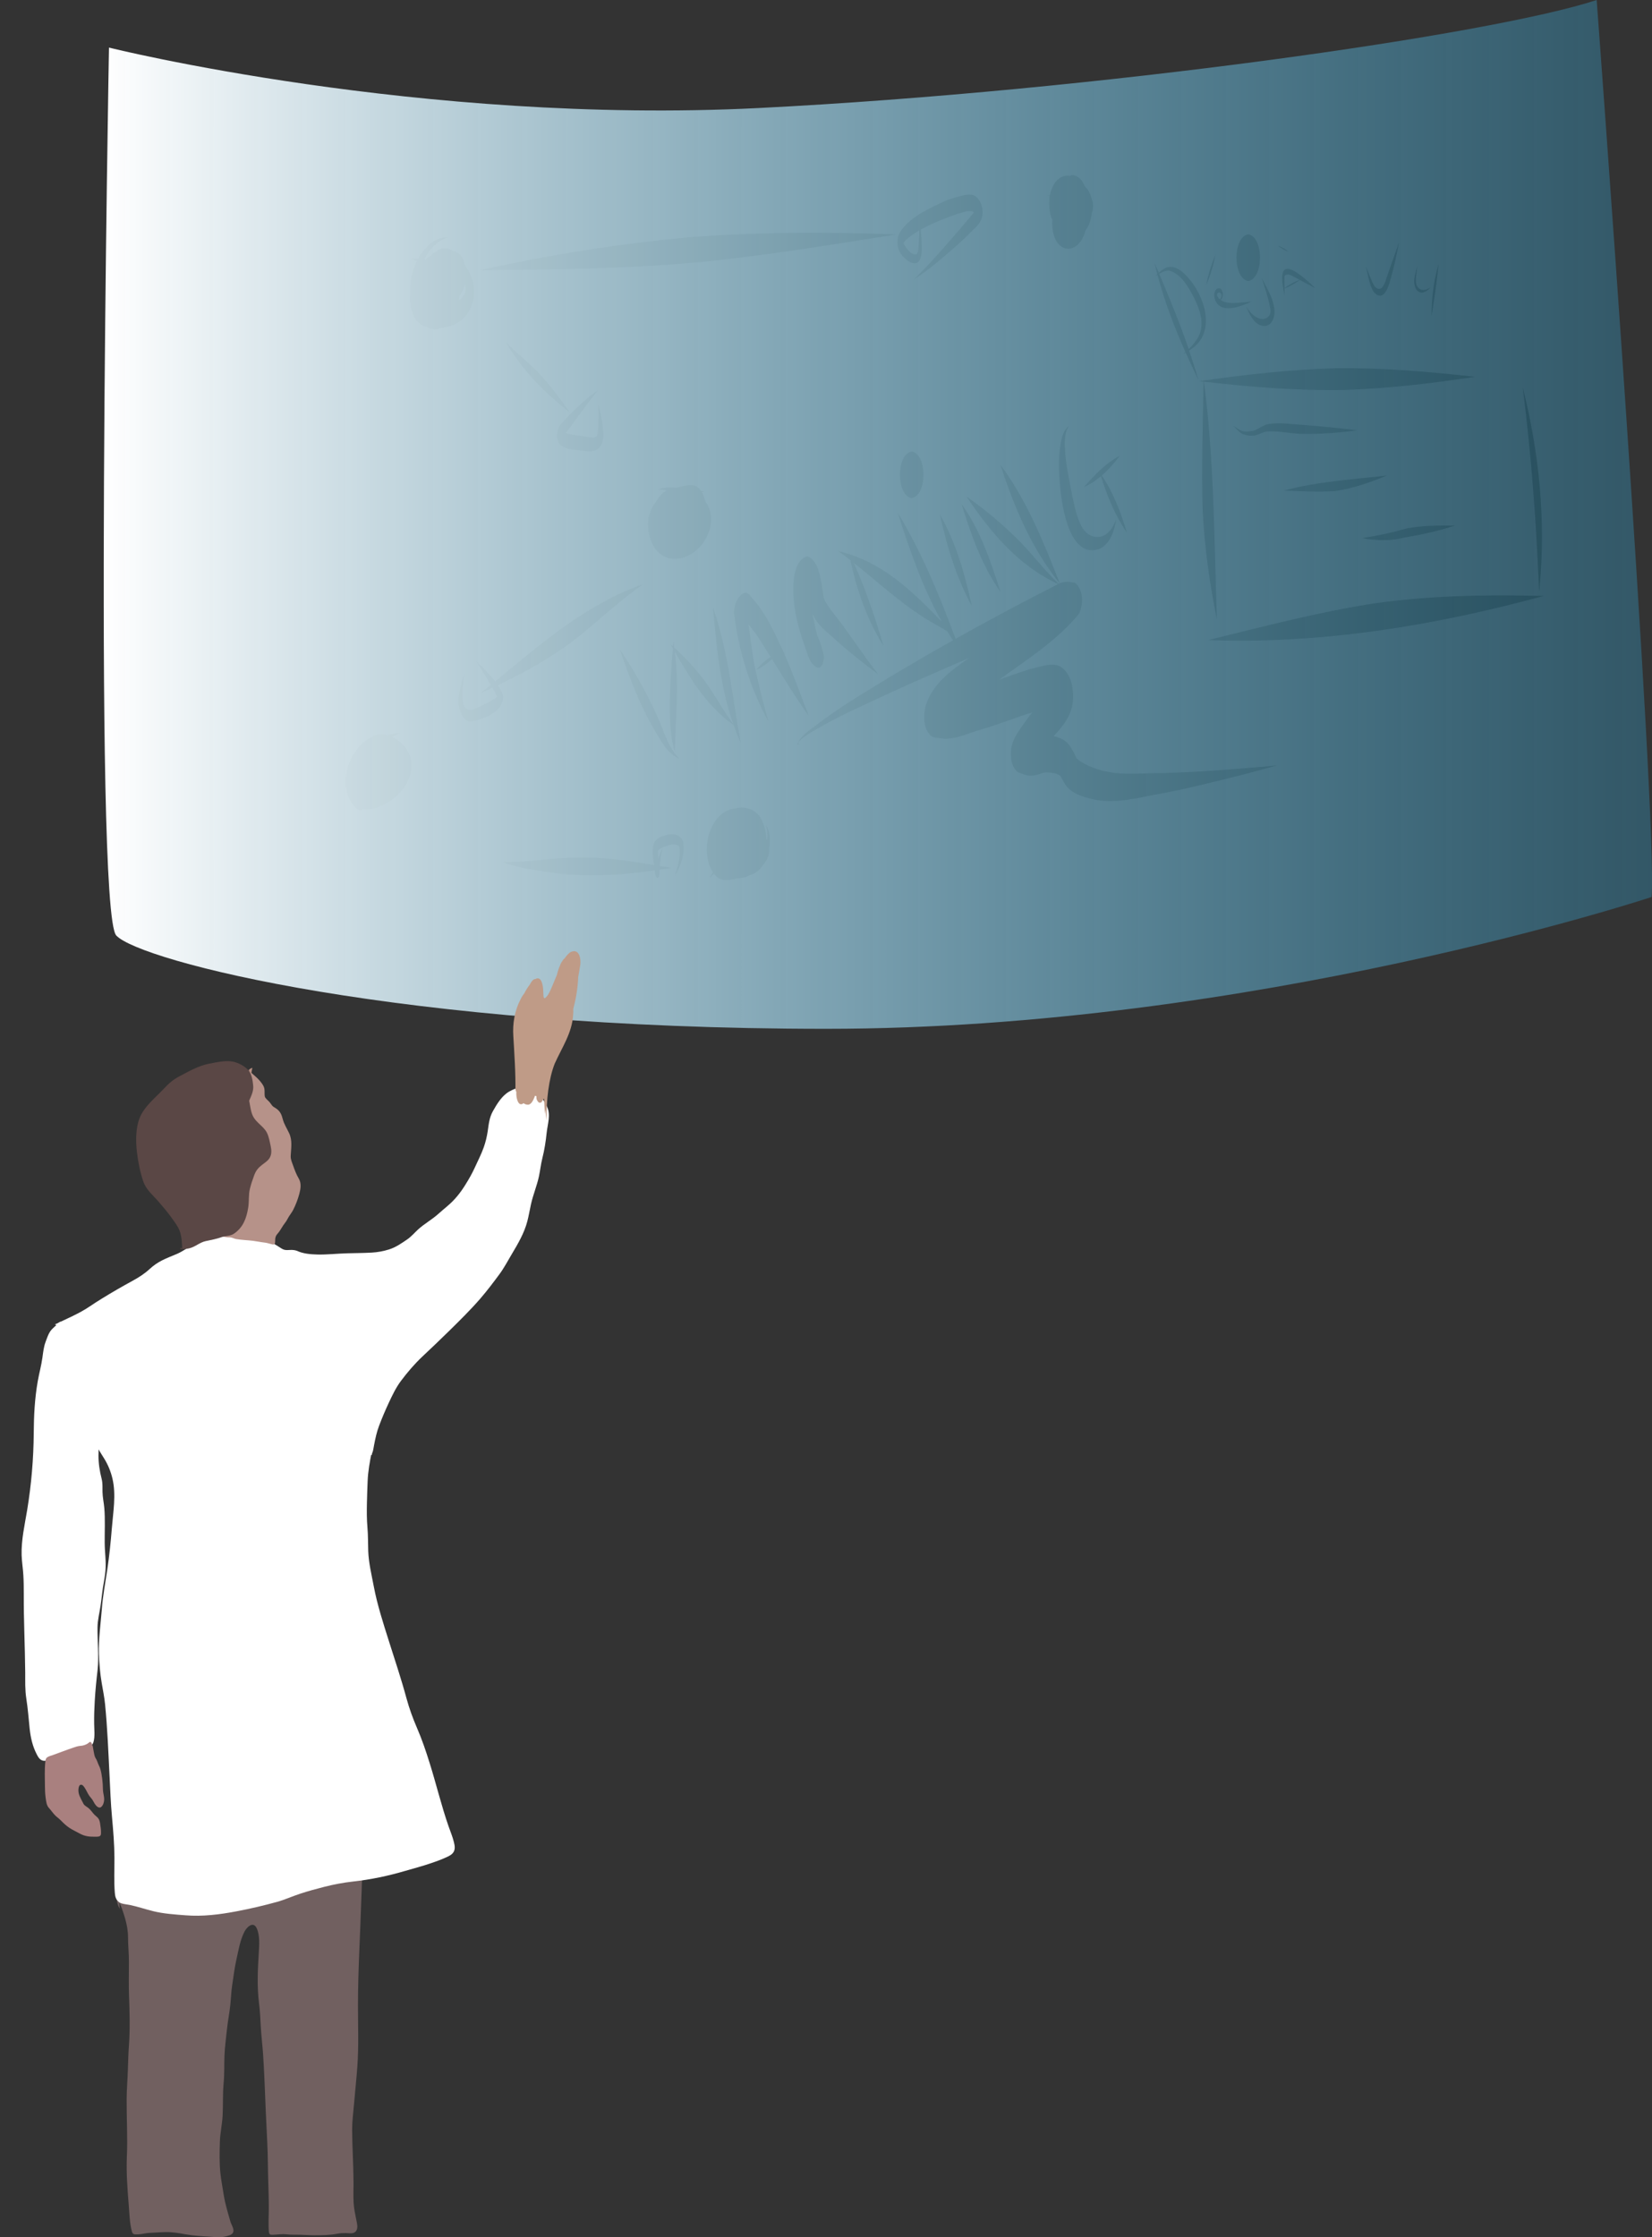 <?xml version="1.0" encoding="UTF-8"?><svg id="Layer_2" xmlns="http://www.w3.org/2000/svg" xmlns:xlink="http://www.w3.org/1999/xlink" viewBox="0 0 354.42 479.78"><rect x="0" y="0" width="354.42" height="479.78" fill="#333333" stroke="none"/><defs><style>.cls-1{stroke:#4b1e18;stroke-miterlimit:10;}.cls-1,.cls-2{fill:none;}.cls-1,.cls-3,.cls-4{opacity:0;}.cls-5{fill:url(#linear-gradient);}.cls-6{fill:#fff;}.cls-7{fill:#b68e82;}.cls-8{fill:#b69289;}.cls-9{fill:#a9807f;}.cls-10{fill:#bf9b87;}.cls-11,.cls-3{fill:#1d1d1b;}.cls-12{fill:#5a4745;}.cls-13{fill:#716060;}.cls-2{stroke:#000;stroke-linecap:round;stroke-linejoin:round;stroke-width:0px;}</style><linearGradient id="linear-gradient" x1="22.26" y1="110.32" x2="354.42" y2="110.32" gradientTransform="matrix(1, 0, 0, 1, 0, 0)" gradientUnits="userSpaceOnUse"><stop offset="0" stop-color="#fff"/><stop offset="1" stop-color="#32a8d9" stop-opacity=".31"/></linearGradient></defs><g id="Layer_1-2"><g><path class="cls-11" d="M286.46,78.98c-9.44,.26-18.85,1.31-28.2,2.63-.01-.11-.02-.23-.04-.34,0,.12,0,.23,0,.35-.32,.04-.63,.09-.95,.13,.32,.04,.63,.07,.95,.11-.15,9.15-.49,18.3-.21,27.44,.4,7.93,1.47,15.81,3.07,23.58-.59-17.02-.58-34.1-2.78-51.02,10.03,1.15,20.14,1.96,30.24,1.77,9.35-.32,18.66-1.41,27.91-2.82-9.95-1.11-19.96-1.97-29.98-1.84Z"/><path class="cls-11" d="M326.68,83.02c1.93,15.54,2.74,27.17,3.45,41.88,.03,.67,.06,1.38,.09,2.03,.03-.36,.06-.72,.09-1.08,1.35-14.39-.11-28.84-3.63-42.83Z"/><path class="cls-11" d="M295.15,129.35c-12.15,1.86-24.05,5-35.97,7.93,24.35,.89,48.55-3.1,72-9.47-12.02-.33-24.1-.1-36.02,1.54Z"/><path class="cls-11" d="M279.7,91.14c-2.46-.14-4.97-.6-7.42-.22-1.23,.17-2.16,1.02-3.29,1.44-.84,.16-1.77,.31-2.61,.05-.65-.26-1.18-.75-1.78-1.09,.58,.53,1.06,1.17,1.71,1.61,.95,.5,2.16,.64,3.2,.39,.86-.25,1.63-.77,2.56-.8,2.62-.14,5.21,.59,7.84,.54,3.77,.03,7.53-.27,11.27-.77-3.82-.48-7.65-.86-11.48-1.15Z"/><path class="cls-11" d="M275.46,105.2c3.63,.17,7.3,.31,10.94,.12,3.86-.55,7.57-1.87,11.16-3.35-7.4,.86-14.89,1.29-22.1,3.23Z"/><path class="cls-11" d="M301.76,113.34c-3.2,.92-6.08,1.52-9.55,2.07,2.95,.53,5.94,.66,8.87-.08,3.72-.65,7.44-1.42,11.03-2.6-3.45-.07-6.95-.04-10.35,.6Z"/><path class="cls-11" d="M257.68,72.74c2.68-4.55-.32-11.17-3.95-14.37-2.16-1.7-3.51-1.38-5.13,.13-.3-.71-.6-1.42-.91-2.12,.18,.81,.4,1.61,.6,2.41-.15,.15-.29,.3-.45,.46,.16-.09,.32-.19,.49-.3,1.5,5.67,3.6,11.18,5.99,16.54-.16,.14-.31,.28-.48,.41,.18-.09,.35-.19,.53-.29,.88,1.96,1.79,3.91,2.73,5.84-.61-2.1-1.28-4.19-1.99-6.26,1.01-.64,1.92-1.43,2.55-2.45Zm-2.66,2.12c-1.89-5.48-4.08-10.86-6.32-16.13,.69-.42,1.42-.78,2.24-.68,2.22,.7,3.62,2.84,4.68,4.79,1.72,3.08,3.35,7.11,.93,10.26-.45,.63-.97,1.22-1.52,1.76Z"/><path class="cls-11" d="M267.12,64.83c-1.6,.06-3.86,.5-5.23-.49,.58-.54,.62-1.57,.14-2.24-.19-.31-.6-.33-.91-.2-.84,.59-.7,1.93-.29,2.75,1.14,2.18,4.01,1.46,5.87,.77,.61-.22,1.21-.47,1.8-.74-.46,.05-.92,.11-1.38,.14Zm-5.45-2.09c.61,.32,.44,1,.08,1.48-.24-.21-.46-.46-.62-.78-.17-.37,.16-.74,.55-.71Z"/><path class="cls-11" d="M270.67,59.57c.66,2.09,1.4,4.17,1.81,6.33,.12,.74,.23,1.54-.44,2.06-1.19,1.04-2.85,.06-3.72-.94-.34-.35-.63-.74-.92-1.13,.7,1.49,1.48,3.37,3.17,3.92,.87,.31,1.79-.05,2.29-.81,1.74-2.78-.9-6.87-2.2-9.43Z"/><path class="cls-11" d="M275.58,61.85c1.18-.45,2.28-1.07,3.3-1.8,1.09,.58,2.17,1.15,3.25,1.73-.72-.76-1.5-1.46-2.32-2.12-4.62-3.85-5.19-1.65-4.49,2.29l-.03,.02h.03c.08,.45,.18,.93,.29,1.44-.01-.52-.03-1.03-.04-1.55Zm0-2.62c.47-.69,1.33-.25,1.9,.07,.45,.24,.9,.48,1.35,.72-1.16,.44-2.25,1.03-3.26,1.75-.02-.85-.03-1.69,0-2.54Z"/><path class="cls-11" d="M267.8,50.26c-3.37,.54-3.35,9.48,0,10,3.37-.54,3.35-9.48,0-10Z"/><path class="cls-11" d="M297.44,59.69c-.36,1.22-1.13,3.28-2.54,1.69-.81-1.29-1.19-2.84-1.89-4.2,.59,1.81,.67,3.9,1.75,5.5,2.73,2.83,3.58-3.26,4.16-4.97,.48-1.92,.88-3.86,1.25-5.8-.93,2.59-1.84,5.19-2.74,7.79Z"/><path class="cls-11" d="M306.21,62c-1.06,.55-2.23-.09-2.39-1.26-.18-1.18,.17-2.38,.2-3.57-.33,1.54-1.04,3.24-.26,4.75,.3,.57,.99,.99,1.63,.77,.64-.17,1.14-.63,1.59-1.08-.25,.15-.5,.29-.78,.4Z"/><path class="cls-11" d="M307.14,67.8c.58-3.75,1.16-7.49,1.51-11.27-1.05,3.65-1.58,7.51-1.51,11.27Z"/><path class="cls-11" d="M258.75,61.21c.93-2.11,1.58-4.33,2.03-6.59-.93,2.11-1.57,4.33-2.03,6.59Z"/><path class="cls-11" d="M274.18,52.7c.68,.55,1.44,1,2.26,1.28-.68-.54-1.43-1-2.26-1.28Z"/><path class="cls-11" d="M99.81,57.07c-.43-2.17-1.52-3.15-2.74-3.27-1.09-.84-2.45-.75-3.48,.14-.19,.08-.37,.19-.55,.31-.14,0-.28,0-.41,0,.1,.02,.19,.06,.29,.09-.15,.12-.29,.26-.43,.41-.45,.23-.84,.54-1.18,.93-.09-.02-.18-.04-.27-.06,1.15-2.27,2.92-4.2,5.16-4.7-2.87-.09-5.08,1.95-6.48,4.54-.99-.05-2.14-.02-1.07,.21,.27,.09,.54,.19,.81,.3-.94,1.92-1.46,4.07-1.47,5.87-.03,.43-.02,.85,.01,1.27-.15,1.39,.04,2.82,.55,4.11,.44,1.48,1.66,2.63,3.08,2.93,.03,.02,.05,.05,.09,.07,1.03,.54,2.08,.47,3.02,.06,.97-.04,1.99-.31,3.06-.87,4.55-2.34,4.98-8.66,2.02-12.32Zm.03,5.44c-.06,.6-.64,1.32-1.41,1.93,.06-.32,.11-.65,.14-.99,.59-.73,.96-1.58,1.17-2.5,.12,.54,.16,1.06,.09,1.55Z"/><path class="cls-11" d="M115.41,79.83c-2.2-2.26-4.69-4.23-6.9-6.48,3.44,5.99,8.46,11,13.73,15.1-2.11-3-4.29-5.97-6.83-8.62Z"/><path class="cls-11" d="M129.03,89.53c-.19-.98-.41-1.95-.71-2.9,.15,1.84,.08,3.69,0,5.54-.1,.45-.01,1.08-.37,1.41-.32,.23-.7,.34-1.09,.25-1.2-.15-2.39-.37-3.59-.54-.64-.09-1.29-.2-1.9-.39,.02-.02,.03-.04,.04-.05,2.28-3.08,4.49-6.21,6.9-9.19-2.63,1.88-5.01,4.08-7.2,6.46-.5,.53-1.09,1.03-1.31,1.75-.37,1.13-.43,2.61,.39,3.56,.95,.8,2.3,.93,3.49,1.1,1.27,.09,2.58,.39,3.85,.16,2.79-1.07,1.79-4.85,1.52-7.15Z"/><path class="cls-11" d="M151.29,107.51c-.15-.72-.39-1.4-.75-1.99,.2-.02,.4-.03,.6-.06-.26-.06-.51-.12-.77-.19-.29-.4-.63-.76-1.05-1.04-1.09-.32-2.34-.19-3.55,.25-.19,.02-.37,.04-.56,.08-.05,.01-.1,.04-.16,.05-1.22-.17-2.46-.12-3.64,.29-.61,.2,.05,.05,.31,.09,.44,.01,.88,.1,1.31,.21-.93,.46-1.69,1.34-2.21,2.3-.92,1.15-1.56,2.53-1.75,3.99-.33,3.26,1.06,7.49,4.61,8.27,6.12,1.05,11.35-7.23,7.61-12.26Z"/><path class="cls-11" d="M138.01,125.27c-12.17,4.21-22.15,12.94-31.78,20.86-1.25-1.63-2.85-3.08-4.18-4.5,1.12,1.73,2.24,3.44,3.26,5.25-.49,.4-.98,.8-1.46,1.19-.66,.51-1.03,.69,.07,.22,.58-.26,1.16-.54,1.74-.8,.33,.61,.66,1.22,.96,1.85l.03,.05c-.05,.08-.12,.17-.22,.22-1.42,1-3.03,1.71-4.61,2.43-1.24,.61-2.17,.02-2.48-1.27-.32-2.31,0-4.19,.35-6.44-.21,.55-.4,1.1-.56,1.66-.62,2.44-1.34,5.31,.11,7.6,.41,.68,1.11,1.26,1.95,1.12,2.77-.55,7.21-2.21,6.68-5.71-.25-.72-.61-1.4-1.04-2.05,4.77-2.25,9.38-4.82,13.75-7.78,6.54-4.59,11.15-9.57,17.44-13.9Z"/><path class="cls-11" d="M84.61,158.32c-.15-.1-.31-.19-.47-.29,.58-.32,1.16-.6,1.74-.85-.82,.05-1.64,.2-2.45,.43-.11-.06-.22-.12-.33-.19,.07,.07,.14,.15,.22,.22-.08,.02-.15,.05-.23,.08-.52-.24-1.12-.35-1.82-.25-5.37,1.33-8.65,8.76-6.38,13.74,.17,.38,.76,1.22,1,1.53,.21,.34,.47,.63,.82,.84,.44,.27,.87,.13,1.29-.04,1.15,.23,2.55-.14,4.22-.92,5.85-2.78,8.93-10.4,2.38-14.33Z"/><path class="cls-11" d="M146.64,181.05c-.13-1.88-2.07-2.52-3.66-1.96-1.15,.24-2.46,.79-2.77,2.05-.4,1.44-.1,2.92,.12,4.38-.92-.15-1.84-.31-2.76-.45-5.06-.81-10.19-1.41-15.32-1.11-4.79,.1-9.58,1.05-14.35,.92,3.27,1.36,6.91,1.68,10.39,2.24,7.38,1.12,14.84,.58,22.19-.46,.1,.54,.04,1.19,.44,1.58,.09,.06,.21,.03,.27-.04,.37-.45,.28-1.09,.27-1.68,.28-.04,.57-.08,.85-.12,.59-.08,1.18-.17,1.78-.26-.86-.13-1.71-.28-2.57-.42,.16-1.3,.22-2.66,.72-3.88-.45,.72-.75,1.53-.99,2.37-.03-.43-.05-.8-.07-1.04-.02-.35-.05-.58,.04-.83,.62-.61,1.94-1,2.92-1.23,.54-.08,1.42,.02,1.62,.6,.27,1.77-.21,3.6-.7,5.3-.14,.46-.52,1.24,.01,.31,1.05-1.89,1.82-4.09,1.54-6.27Z"/><path class="cls-11" d="M165.03,181.85c.23-1.44,.17-2.87-.23-3.93-.13-.34-.3-.67-.52-.96,.13,.32,.23,.64,.29,.97,.12,.74,.09,1.5-.06,2.25-.02-.03-.05-.05-.07-.07-.06-1.37-.36-2.73-.89-3.95-.99-2.5-3.52-3.41-5.92-2.77-1.94,.18-3.69,1.66-4.63,3.4-1.61,2.96-1.91,6.81-.3,9.84,.08,.15,.17,.29,.26,.43-.13,.23-.26,.46-.39,.69-.53,.86,.14,.06,.58-.4,.73,.99,1.77,1.6,2.99,1.33,.61,.05,1.25-.07,1.87-.33,.96,.06,1.98-.19,2.92-.71,1.15-.26,2.09-1.09,2.79-2.2,.92-.99,1.42-2.25,1.3-3.57Z"/><path class="cls-11" d="M140.73,153.04c-2.13-4.85-4.85-9.42-7.77-13.83,2.02,5.92,4.2,11.84,7.38,17.24,1.45,2.33,2.76,5.18,5.44,6.29-2.65-2.61-3.44-6.46-5.05-9.7Z"/><path class="cls-11" d="M158.92,159.3c-1.81-9.7-2.64-19.62-5.96-28.99,.77,8.38,1.54,16.96,4.34,24.93-.05-.07-.12-.16-.22-.28-1.67-2.33-2.72-4.17-4.19-6.42-2.26-3.58-5.07-6.79-8.21-9.63-.06-.44-.12-.88-.2-1.33-.03,.34-.06,.7-.09,1.07-.17-.15-.34-.31-.51-.46,.16,.28,.32,.56,.48,.84-.59,6.91-1.31,17.24,.43,22.17,.1-6.98,.96-13.65,0-21.41,3.05,5.32,5.96,10.17,10.87,14.4,.38,.29,1.53,1.23,1.69,1.22,.47,1.31,.98,2.61,1.57,3.89Z"/><path class="cls-11" d="M162.25,143.65c1.27-.55,2.37-1.37,3.37-2.3,.78,1.24,1.59,2.54,2.41,3.88,1.76,2.82,3.57,5.6,5.48,8.32-1.75-4.65-3.48-9.31-5.46-13.86-1.79-3.77-3.48-7.68-6.21-10.88-.62-.56-1.01-1.58-1.88-1.74-1.63,.44-2.53,2.58-2.45,4.42,.77,7.47,3.36,16.04,7.36,23.26-1.26-4.24-2.74-10.59-3.18-12.98-.4-2.61-.77-5.23-1.11-7.85,.84,1,1.64,2.04,2.34,3.15,.74,1.15,1.55,2.44,2.41,3.81-1.16,.76-2.19,1.71-3.09,2.76Z"/><path class="cls-11" d="M179.42,137.35c2.85,2.55,5.85,4.92,8.92,7.2-2.52-3.28-4.82-6.72-7.27-10.04-1.39-2.06-3.25-3.93-4.24-5.99-.06-.17-.08-.21-.14-.44,0-.02,0-.08-.02-.22-.29-2.15-.6-4.35-1.37-6.38-.43-.86-1.2-1.99-2.18-2.18-2.01,.66-2.66,3.23-2.83,5.13-.41,4.63,.66,9.27,2.17,13.63,.71,1.68,.95,3.85,2.53,4.96,1.42,.85,1.87-1.44,1.75-2.46-.3-1.52-.82-2.96-1.44-4.38-.34-1.41-.7-3.02-.99-4.59,.06,.15,.12,.31,.2,.46,1.05,2.23,3.14,3.67,4.92,5.3Z"/><path class="cls-11" d="M201.65,110.32c1.46,6.78,3.49,13.48,6.82,19.59-1.46-6.79-3.37-13.52-6.82-19.59Z"/><path class="cls-11" d="M195.59,96.83c-3.37,.54-3.35,9.48,0,10,3.37-.54,3.35-9.48,0-10Z"/><path class="cls-11" d="M206.29,108.1c2.05,6.59,4.36,13.21,8.38,18.89-2.13-6.57-4.29-13.23-8.38-18.89Z"/><path class="cls-11" d="M271.94,164.34c-7.49,.66-15,1.26-22.53,1.44-4.19-.02-8.47,.56-12.59-.44-.92-.19-3.42-.94-5.23-2.2-.24-.18-.38-.28-.47-.35-.06-.07-.12-.14-.17-.2-.75-1.49-1.39-3.17-2.94-4-.65-.36-1.31-.58-1.96-.71,1.89-2.01,3.6-4.14,4.06-6.9,.36-2.83-.11-6.67-2.85-8.17-2.04-.71-4.17,.25-6.18,.65-2.28,.72-4.53,1.52-6.78,2.32,6.1-4.35,12.51-8.43,17.25-14.23,.82-1.93,.91-4.72-.62-6.3-.28-.36-.76-.32-1.18-.39-.78-.19-1.55-.08-2.3,.18l-.1,.05c-3.45-8.88-7.06-17.76-12.75-25.48,2.96,9.06,6.69,18.03,12.74,25.49-.07,.04-.15,.08-.22,.11-3.14-3.03-5.76-6.55-8.86-9.62-3.67-3.57-6.78-6.2-10.92-9.12,5.07,7.58,11.22,14.95,19.7,18.78-7.4,3.76-14.75,7.67-22.02,11.74-.1-.25-.19-.51-.28-.76l.11,.07c-.05-.05-.1-.1-.15-.15-3.32-8.81-7-17.78-12.11-26.23,2.56,8.04,5.34,16.09,9.48,23.45-5.69-5.98-11.84-11.92-19.76-14.48-.08-.16-.15-.32-.23-.48,.03,.15,.06,.29,.09,.43-.76-.24-1.52-.46-2.32-.64,.88,.62,1.74,1.27,2.59,1.93,1.41,6.43,3.53,12.75,7.08,18.34-1.78-6.04-3.76-12.04-6.37-17.77,5.73,4.51,11.01,9.6,17.44,13.14,.87,.52,1.75,1.03,2.63,1.54,.4,.65,.81,1.3,1.23,1.94-5.6,3.15-11.16,6.38-16.62,9.74-4.14,2.52-8.26,5.06-12.12,8-1.67,1.36-3.76,2.46-4.64,4.52,0,.02-.01,.06,.01,.07,.18,.01,.36,.02,.54,.03-1.57-.2,2.34-2.66,2.83-2.87,3.84-2.27,7.84-4.26,11.91-6.08,6.57-3.12,14.17-6.44,21.54-9.62-3.89,2.7-7.82,5.51-9.31,10.26-.49,2.08-.55,4.79,1.08,6.38,.64,.62,2.1,.48,2.98,.68,2.62,.03,5.07-1.17,7.55-1.89,4.35-1.25,7.82-2.75,11.29-3.75-.22,.26-.44,.52-.66,.77-1.46,2.15-3.41,4.28-3.88,6.9-.18,1.76-.08,4.03,1.47,5.17,.71,.24,1.4,.53,2.13,.69,1.89,.19,3.09-.68,3.68-.63,.36-.11,1.58,.07,2.02,.13,.41,.12,.81,.29,1.17,.53,.04,.05,.07,.08,.13,.15h0c.49,.88,.93,1.81,1.63,2.54,1.13,1.07,2.62,1.66,4.11,2.06,4.69,1.46,9.58,.32,14.25-.63,6.39-1.11,12.67-2.73,18.95-4.3,2.51-.66,5.02-1.32,7.51-2.02-.68,.07-1.36,.14-2.04,.2Z"/><path class="cls-11" d="M237.87,114.07c-1.68,1.82-4.3,1.26-5.56-.73-1.31-2.05-1.76-4.79-2.27-6.98-.53-2.8-1.25-6.14-1.51-9.17-.15-1.97-.29-4.12,.8-5.86-1.1,.87-1.49,2.27-1.74,3.59-.6,3.22-.43,6.51-.12,9.75,.4,4.35,2.16,15.47,8.58,12.97,2.25-1.21,3.03-3.92,3.43-6.27-.37,.99-.86,1.95-1.6,2.71Z"/><path class="cls-11" d="M241.78,114.29c-1.28-4.31-2.87-8.57-5.41-12.3,1.28-1.11,2.43-2.39,3.48-3.73,.15-.18,.29-.35,.43-.53-3.06,1.6-5.48,4.15-7.72,6.73,1.35-.6,2.55-1.41,3.65-2.34,1.36,4.36,2.89,8.18,5.57,12.17Z"/><path class="cls-11" d="M191.18,50.24c-14.36-.53-28.77-.47-43.11,.62-15.18,1.38-30.27,3.8-45.16,7.08,16.17-.14,32.37-.28,48.48-1.85,9.95-1.05,19.85-2.48,29.73-4.04,3.7-.58,7.4-1.19,11.11-1.76-.35-.01-.7-.03-1.05-.04Z"/><path class="cls-11" d="M209.25,42.06c-.69-.42-1.55-.37-2.31-.22-1.49,.36-3,.73-4.4,1.35-3.46,1.71-7.41,3.32-9.53,6.72-.9,1.77-.5,4.21,1.11,5.44,.71,.78,2.21,1.72,3.05,.65,.59-.98,.6-2.18,.56-3.3-.01-1.16-.09-2.31-.2-3.46,2.41-1.37,5.08-2.36,7.65-3.3,1.13-.27,2.33-.92,3.51-.6,.09,.1,.16,.17,.22,.24-2.14,2.69-4.47,5.24-6.71,7.85-1.99,2.24-3.99,4.48-6.19,6.53,1.67-1.06,3.25-2.26,4.79-3.5,2.55-2.15,5.14-4.27,7.46-6.67,.93-.9,2.01-1.77,2.38-3.07,.45-1.63-.03-3.6-1.38-4.67Zm-12.21,11.01c-.07,.57-.06,1.75-.92,1.47-.98-.31-1.67-1.32-2.18-2.15-.21-.37,.16-.62,.55-1.05,.84-.72,1.76-1.35,2.72-1.91-.02,1.22-.06,2.43-.16,3.64Z"/><path class="cls-11" d="M234.2,42.67c-.19-.82-.51-1.59-.99-2.23-.07-.08-.15-.14-.22-.2-.09-.11-.19-.21-.29-.31-.2-.52-.45-.99-.75-1.38-.92-.94-1.76-1.14-2.47-.84-1.75-.32-3.66,1.11-4.24,4.2-.06,0-.12,0-.18,0-.59-.02-.27,.06,.15,.14-.01,.09-.04,.16-.05,.25-.14,1.44-.1,3.41,.59,4.87-.07,1.09,.01,2.18,.33,3.24,.84,3.03,3.69,4.09,5.74,1.39,.46-.59,.83-1.45,1.05-2.39,.13-.15,.25-.31,.35-.49,.53-.79,.87-1.95,.99-3.2,.15-.3,.24-.63,.26-.96,.1-.7,.03-1.48-.29-2.11Z"/><path class="cls-5" d="M23.38,10.21s66.75,16.61,139.37,12.96C235.36,19.5,320.1,7.42,342.55,0c0,0,13.1,175.23,11.78,192.37,0,0-85.43,28.27-177.06,28.27s-147.39-14.6-152.33-20.02S23.38,10.21,23.38,10.21Z"/><path class="cls-3" d="M19.78,372.94c1.25,2.68,1.52,5.45,1.77,8.39,.16,1.63,.33,2.63,.27,4.17,0,.2-.04,.66,0,.69,.13-.5,.27-1.01,.36-1.52,.5-4-.03-8.36-2.4-11.72Z"/><path class="cls-2" d="M58.53,258.17s-.02,.01-.03,.02"/><path class="cls-13" d="M25.36,407.24c1.01,2.58,2.11,5.4,2.11,8.24,0,1.77,.2,3.52,.19,5.29,0,2.38-.07,4.77,.02,7.15,.13,3.57,.24,7.22-.02,10.79-.12,1.68-.17,3.35-.22,5.03-.06,2.18-.27,4.34-.27,6.53-.02,4.06,.23,8.13,.05,12.18-.15,3.48,.12,6.96,.4,10.43,.15,1.88,.19,3.85,.68,5.69,.19,.73,.65,.61,1.36,.6,.82-.02,1.6-.28,2.42-.31,1.15-.04,2.31-.15,3.46-.17,1.38-.03,2.87,.22,4.23,.47,1.77,.32,3.56,.42,5.36,.53,1.07,.07,2.27,.2,3.33-.08,.52-.14,1.3-.29,1.55-.85,.31-.7-.38-1.65-.57-2.3-.53-1.85-1.11-3.72-1.42-5.62-.25-1.58-.56-3.15-.73-4.75-.24-2.18-.18-4.52-.12-6.71,.05-1.9,.49-3.75,.59-5.65,.12-2.35,0-4.65,.22-7,.19-1.97,.1-3.94,.18-5.91,.07-1.84,.33-3.68,.52-5.51s.54-3.54,.73-5.32c.15-1.43,.19-2.87,.41-4.29,.28-1.8,.49-3.67,.9-5.45,.45-1.99,.77-4.11,1.7-5.94,.5-1,1.92-2.42,2.67-.75,.7,1.56,.53,3.59,.43,5.25-.22,3.58-.4,7.28,.06,10.84,.21,1.62,.27,3.23,.36,4.86,.11,1.95,.35,3.89,.49,5.84,.29,4.13,.4,8.26,.59,12.39,.11,2.32,.21,4.64,.33,6.96,.14,2.7,.11,5.39,.2,8.09,.06,1.96,.13,3.92,.12,5.88,0,1.61-.13,3.31,.02,4.92,.06,.64,.25,.69,.91,.67,1.03-.03,1.84-.21,2.87-.09s1.97,.06,2.97,.09,1.96,.11,2.94,.11c1.68,0,3.35-.01,5-.33,.63-.12,1.21-.15,1.84-.14,.73,.01,1.71,.27,2.2-.48,.43-.65,.18-1.57,.04-2.26-.25-1.26-.53-2.53-.6-3.82-.08-1.56,0-3.12-.02-4.67-.02-3.67-.28-7.33-.29-11,0-1.76,.23-3.45,.38-5.21,.24-2.78,.54-5.56,.74-8.35,.31-4.31,.13-8.67,.13-12.99,0-7.63,.49-15.24,.72-22.87,.04-1.25,.11-2.5,.13-3.76,.02-.81,.29-2.43-.29-3.06-.61-.67-1.76,.23-2.31,.57-1.72,1.05-3.08,2.21-5.08,2.72-2.53,.65-5.19,1.01-7.77,1.43-3.15,.52-6.29,1.12-9.49,1.14-2.27,.01-4.55,.03-6.81-.11-2.8-.17-5.6-.33-8.4-.29s-5.66,.32-8.43-.19c-.88-.16-1.96-.51-2.86-.38-1.01,.14-1.19,1.25-1.15,2.12,.02,.41,.16,.78,.27,1.17,.09,.31,.37,.63,.42,.93-.17-.71-.04-1.79-.49-2.38,.13,.62,.51,1.28,.76,1.85,.08,.18,.09,.37-.67-1.77Z"/><path class="cls-6" d="M11.77,284.05c2.4-1.18,5.19-2.32,7.47-3.87,.86-.59,1.75-1.15,2.64-1.7,2.15-1.33,4.34-2.59,6.56-3.8,1.36-.74,2.57-1.52,3.7-2.56,.77-.71,1.62-1.3,2.55-1.78,1.06-.55,2.22-.98,3.32-1.45,.83-.36,1.54-.84,2.31-1.3,1.39-.81,3.09-1.28,4.59-1.79,1.82-.62,3.49-.78,5.43-.9,2.3-.14,4.16,.39,6.35,.98,1.33,.36,2.33,.98,3.47,1.72,.5,.33,.79,.48,1.39,.49,.55,0,1.26-.14,2.14,.15,1.32,.63,2.92,.76,4.38,.8,2.1,.05,4.23-.2,6.34-.26,1.78-.05,3.56-.05,5.34-.15,1.3-.08,2.48-.29,3.72-.68,1.43-.45,2.65-1.3,3.88-2.14,.91-.62,1.6-1.47,2.41-2.2,1.28-1.15,2.79-1.99,4.09-3.12,.71-.62,1.42-1.24,2.14-1.84,1.58-1.33,2.79-2.85,3.87-4.6,.73-1.17,1.4-2.33,1.97-3.58,.67-1.48,1.43-2.93,1.97-4.46,.39-1.12,.67-2.28,.84-3.45,.23-1.58,.34-2.89,1.13-4.3,.85-1.52,1.94-3.31,3.5-4.18s3.73-1.64,5.32-.41c1.16,.89,2.14,2.35,2.77,3.66,.84,1.75,.11,3.8-.08,5.62s-.45,3.56-.92,5.43c-.33,1.29-.46,2.62-.74,3.92-.43,2-1.24,3.9-1.69,5.9-.28,1.24-.48,2.5-.8,3.73-.67,2.55-2.01,4.81-3.35,7.06-.84,1.4-1.62,2.9-2.59,4.22-1.31,1.78-2.69,3.6-4.14,5.28-2.13,2.46-4.52,4.8-6.84,7.08-1.84,1.81-3.71,3.58-5.59,5.35-1.67,1.57-3.23,3.4-4.61,5.24-1.06,1.42-1.83,3.04-2.58,4.64s-1.45,3.25-2.08,4.91c-.53,1.38-.82,2.77-1.1,4.22-.08,.42-.14,.84-.24,1.26-.04,.19-.33,.74-.21,.87"/><g><path class="cls-6" d="M79.75,311.39c-.42,2.13-.8,4.16-.88,6.32-.06,1.55-.12,3.11-.15,4.67-.04,1.73-.04,3.47,.11,5.19s.11,3.37,.17,5.07c.09,2.54,.72,5.08,1.19,7.57,.75,3.98,2.04,7.93,3.26,11.79s2.64,8.08,3.74,12.16c.61,2.23,1.38,4.36,2.3,6.48,1.04,2.4,1.88,4.88,2.66,7.38,1.44,4.56,2.53,9.2,4.11,13.72,.39,1.12,.84,2.16,1.12,3.32,.21,.83,.35,1.71-.28,2.4-.44,.49-1.23,.8-1.82,1.06-.9,.4-1.87,.73-2.79,1.05-1.83,.63-3.7,1.12-5.56,1.66-3.66,1.08-7.39,1.86-11.19,2.28-2.08,.23-4.06,.61-6.1,1.12-1.75,.44-3.53,.93-5.24,1.49s-3.26,1.28-4.94,1.75c-2.86,.79-5.81,1.48-8.72,2.03-3.62,.69-7.28,1.15-10.97,.85-2.32-.18-4.68-.33-6.94-.89-1.66-.41-3.27-.97-4.95-1.32-.66-.14-1.89-.2-2.4-.65-.63-.56-.78-1.13-.85-1.99-.2-2.45-.07-4.96-.08-7.42-.01-2.98-.26-5.93-.53-8.89s-.37-5.73-.51-8.59c-.26-5.17-.46-10.37-.97-15.53-.15-1.52-.46-2.98-.71-4.48-.36-2.09-.54-4.21-.61-6.33-.1-3.14,.38-6.37,.62-9.5,.21-2.87,.76-5.71,1.18-8.56s.74-5.87,.97-8.81c.28-3.49,.95-7.21,.14-10.67-.36-1.52-.92-2.91-1.73-4.24-.41-.66-.82-1.32-1.23-1.98-.2-.32-.62-.79-.61-1.18,.73,.28,.58,1.71,.57,2.31-.02,1.78,.25,3.43,.68,5.14,.23,.93,.17,1.83,.18,2.78,.02,1.17,.29,2.32,.39,3.48,.2,2.46,.06,4.95,.08,7.42,.01,2.02,.34,4.05,.16,6.06-.1,1.19-.35,2.35-.53,3.52-.21,1.34-.32,2.69-.53,4.02-.23,1.51-.62,2.98-.64,4.52-.02,1.41,.06,2.82,.1,4.22,.05,1.67,.1,3.35-.09,5.01-.26,2.18-.47,4.34-.6,6.54-.1,1.64-.15,3.27-.13,4.9,.01,1.25,.21,2.75-.15,3.97-.42,1.43-2.62,1.68-3.81,2.03-1.79,.52-3.58,1.08-5.36,1.64-.68,.22-1.33,.54-2,.18-.5-.27-.73-.72-.99-1.22-.9-1.71-1.33-3.64-1.53-5.54-.22-2.16-.38-4.31-.72-6.46-.29-1.85-.22-3.72-.23-5.58-.05-5.62-.34-11.24-.31-16.86,0-1.33-.01-2.66-.09-3.99-.08-1.44-.33-2.88-.37-4.32-.09-3.23,.66-6.48,1.19-9.65,.9-5.47,1.37-10.98,1.41-16.53,.02-3.7,.21-7.38,.85-11.04,.3-1.71,.77-3.39,1.01-5.11,.16-1.14,.27-2.29,.68-3.38,.31-.83,.64-1.88,1.23-2.56,.39-.46,.9-.84,1.32-1.26,.39-.39,.47-.6,1.14-.47"/><path class="cls-1" d="M79.75,311.39c-.42,2.13-.8,4.16-.88,6.32-.06,1.55-.12,3.11-.15,4.67-.04,1.73-.04,3.47,.11,5.19s.11,3.37,.17,5.07c.09,2.54,.72,5.08,1.19,7.57,.75,3.98,2.04,7.93,3.26,11.79s2.64,8.08,3.74,12.16c.61,2.23,1.38,4.36,2.3,6.48,1.04,2.4,1.88,4.88,2.66,7.38,1.44,4.56,2.53,9.2,4.11,13.72,.39,1.12,.84,2.16,1.12,3.32,.21,.83,.35,1.71-.28,2.4-.44,.49-1.23,.8-1.82,1.06-.9,.4-1.87,.73-2.79,1.05-1.83,.63-3.7,1.12-5.56,1.66-3.66,1.08-7.39,1.86-11.19,2.28-2.08,.23-4.06,.61-6.1,1.12-1.75,.44-3.53,.93-5.24,1.49s-3.26,1.28-4.94,1.75c-2.86,.79-5.81,1.48-8.72,2.03-3.62,.69-7.28,1.15-10.97,.85-2.32-.18-4.68-.33-6.94-.89-1.66-.41-3.27-.97-4.95-1.32-.66-.14-1.89-.2-2.4-.65-.63-.56-.78-1.13-.85-1.99-.2-2.45-.07-4.96-.08-7.42-.01-2.98-.26-5.93-.53-8.89s-.37-5.73-.51-8.59c-.26-5.17-.46-10.37-.97-15.53-.15-1.52-.46-2.98-.71-4.48-.36-2.09-.54-4.21-.61-6.33-.1-3.14,.38-6.37,.62-9.5,.21-2.87,.76-5.71,1.18-8.56s.74-5.87,.97-8.81c.28-3.49,.95-7.21,.14-10.67-.36-1.52-.92-2.91-1.73-4.24-.41-.66-.82-1.32-1.23-1.98-.2-.32-.62-.79-.61-1.18,.73,.28,.58,1.71,.57,2.31-.02,1.78,.25,3.43,.68,5.14,.23,.93,.17,1.83,.18,2.78,.02,1.17,.29,2.32,.39,3.48,.2,2.46,.06,4.95,.08,7.42,.01,2.02,.34,4.05,.16,6.06-.1,1.19-.35,2.35-.53,3.52-.21,1.34-.32,2.69-.53,4.02-.23,1.51-.62,2.98-.64,4.52-.02,1.41,.06,2.82,.1,4.22,.05,1.67,.1,3.35-.09,5.01-.26,2.18-.47,4.34-.6,6.54-.1,1.64-.15,3.27-.13,4.9,.01,1.25,.21,2.75-.15,3.97-.42,1.43-2.62,1.68-3.81,2.03-1.79,.52-3.58,1.08-5.36,1.64-.68,.22-1.33,.54-2,.18-.5-.27-.73-.72-.99-1.22-.9-1.71-1.33-3.64-1.53-5.54-.22-2.16-.38-4.31-.72-6.46-.29-1.85-.22-3.72-.23-5.58-.05-5.62-.34-11.24-.31-16.86,0-1.33-.01-2.66-.09-3.99-.08-1.44-.33-2.88-.37-4.32-.09-3.23,.66-6.48,1.19-9.65,.9-5.47,1.37-10.98,1.41-16.53,.02-3.7,.21-7.38,.85-11.04,.3-1.71,.77-3.39,1.01-5.11,.16-1.14,.27-2.29,.68-3.38,.31-.83,.64-1.88,1.23-2.56,.39-.46,.9-.84,1.32-1.26,.39-.39,.47-.6,1.14-.47"/></g><path class="cls-8" d="M53.23,229.48c1.11,.98,2.5,2.01,3.25,3.34,.43,.76,.21,1.49,.32,2.28,.06,.41,.65,.85,.96,1.18,.23,.25,.39,.52,.6,.79,.23,.29,.51,.41,.82,.61,.9,.59,1.23,1.32,1.48,2.32,.27,1.07,.92,2.05,1.38,3.04,.72,1.56,.41,3.15,.33,4.8-.04,.78,.23,1.33,.49,2.06,.36,1,.69,1.94,1.24,2.86,.59,1.01,.41,2.16,.12,3.26-.32,1.18-.78,2.41-1.35,3.5-.26,.5-.62,.93-.91,1.41-.28,.45-.46,.9-.8,1.31-.59,.73-.97,1.62-1.59,2.31-.46,.51-.55,.94-.54,1.64,.01,.81-.28,.79-1,.58-.44-.13-.9-.25-1.36-.3-.81-.09-1.6-.27-2.42-.37-1.18-.14-2.39-.17-3.57-.37-.36-.06-.68-.24-1.03-.32-.3-.07-.59-.04-.89-.06-.44-.03-1.01-.18-1.41-.33,0-.09,.07-.1,.19-.06"/><path class="cls-7" d="M47.29,264.96c1.4-.43,2.91-.46,3.57-1.92,.2-.43,.47-.71,.73-1.09,.34-.51,.48-1.01,.64-1.59s.41-1.1,.46-1.72c.05-.75,.23-1.49,.23-2.24,.02-1.71,.72-3.36,1.63-4.8,.42-.66,1.02-1.16,1.63-1.63,.25-.19,.54-.41,.76-.64,.2-.21,.28-.48,.42-.74,.35-.62,.39-.94,.47-1.66,.04-.39,.14-.82,.07-1.21s-.28-.77-.38-1.15c-.15-.57-.36-1.19-.77-1.63-.24-.26-.55-.45-.79-.73-.28-.33-.39-.75-.64-1.08-.32-.42-.93-.45-1.26-.87-.44-.57-.49-1.25-.57-1.94-.11-.95-.08-1.96-.06-2.91,.02-.76,.41-1.46,.59-2.19,.21-.81,.2-1.63-.19-2.37-.15-.28-.25-.54-.31-.84-.04-.18,0-.38-.16-.52,.21-.24,.47-.4,.78-.49"/><path class="cls-12" d="M39.13,268.24c-.14-1.8-.06-3.44-.92-4.99-.51-.91-1.24-1.89-1.87-2.73-.77-1.01-1.61-1.99-2.44-2.95-1.23-1.41-2.59-2.46-3.19-4.28-.67-2-1.08-4.1-1.33-6.19-.27-2.29-.29-5.07,.54-7.24,.98-2.58,3.47-4.47,5.29-6.44,.98-1.06,1.95-1.89,3.24-2.57,2.02-1.07,4.14-2.3,6.41-2.73,1.58-.3,3.42-.74,5.03-.46,1.15,.2,2.74,1.01,3.49,1.98,.64,.82,.82,2.07,.93,3.08,.13,1.13-.27,2.01-.85,3.33,.22,1.08,.35,2.73,1.05,3.73,.3,.43,.66,.83,1.04,1.18,.62,.58,1.29,1.16,1.69,1.92,.44,.85,.63,1.97,.83,2.9,.18,.83,.24,1.68-.17,2.45-.38,.72-1.1,1.12-1.72,1.61-.81,.63-1.28,1.23-1.65,2.22s-.68,1.93-.92,2.9c-.32,1.31-.14,2.7-.36,4.03-.37,2.27-1.08,4.24-3.05,5.58-.81,.55-1.77,.43-2.66,.75-1.15,.4-2.2,.6-3.39,.84-1.3,.27-2.3,1.28-3.57,1.56-.58,.12-1.42,.27-1.99,.07,.24-.18,.5-.32,.56,.44Z"/><path class="cls-2" d="M60.49,258.5h-.02"/><path class="cls-2" d="M96.39,216.84s-.09-.05-.13-.07"/><path class="cls-10" d="M122.23,204.31c-.41,.31-.72,.69-1,1.1-.08,.08-.16,.16-.23,.24-.13,.1-.27,.28-.39,.51-.23,.31-.4,.65-.43,.82-.33,.71-.56,1.49-.72,2.15-.68,1.54-1.21,3.07-1.83,4.12-1.39,2-.91-.09-1.17-1.7-.24-1.41-.7-1.83-1.24-1.72,.01-.03,.03-.06,.05-.09-.03,.03-.05,.06-.08,.09-.1,.02-.2,.08-.31,.13-.43-.03-.84,.47-1.21,1.18-.45,.59-.85,1.25-1.13,1.73,.05-.05,.1-.1,.16-.16-.39,.51-.75,1.04-1.03,1.62-1.26,2.42-1.73,5.19-1.54,7.91,.2,3.51,.52,7.77,.44,11.99,.04-.22,.07-.44,.11-.65,0,.23,.04,.45,.1,.65-.11,1.03,.36,3.32,1.54,2.36,.27,.22,.63,.34,1.07,.32,.63-.15,.96-.87,1.2-1.42,.07-.17,.13-.34,.2-.51,.09,.06,.18,.08,.27,.07,.01,.21,.03,.43,.05,.64,.31,.79,.65,.92,.95,.73,.04,0,.08,0,.13-.02,.02-.04,.03-.09,.04-.13,.12-.14,.23-.32,.32-.53,.04-.02,.08-.04,.13-.08,0-.01,.01-.03,.02-.04h.01c.07,1.09,.13,2.18,.21,3.27,.02-.31,.04-.63,.06-.94,.08,.81,.18,1.61,.3,2.4-.12-4.34,.47-9.11,1.74-12.27,1.53-3.41,3.74-6.6,3.94-10.45,.05-.41,.05-.84,.03-1.27,.6-2.24,.97-4.53,1.06-6.85,.14-.72,.26-1.44,.37-2.17,.35-1.55-.08-4.26-2.22-3.04Z"/><path class="cls-3" d="M21.65,389.53c-.2-5.63,.11-11.37-1.75-16.79,.49,6.1-.02,10.93,1.6,16.81,.21,.67,.24,.83,.15-.02Z"/><g class="cls-4"><path class="cls-11" d="M13.99,384.57c-.14-.05-.52-.05-.93-.03,.27-.8,.83-1.5,1.77-1.98-1.19,.34-1.86,1.08-2.18,2.01-.66,.05-1.17,.15-.5,.18,.15,0,.29,.02,.43,.04-.51,1.86,.26,4.36,1.17,5.94,.53,.99,1.92,2.99,3.03,1.59,1.67-2.39,.18-7.12-2.79-7.76Zm2.45,5.76c-.73,1.98-2.69-1.39-3.04-2.22-.49-1.09-.68-2.23-.44-3.24,2.3,.56,3.75,3.14,3.48,5.46Z"/></g><path class="cls-3" d="M3.86,379.74c-.32,.05-.61,.2-.87,.39-.28,.09-.54,.22-.77,.42-3.06,1.01-2.95,9.4,.29,9.9,.38-.06,.71-.24,1-.49,.2-.07,.39-.17,.56-.29,3.14-.9,3.05-9.42-.22-9.93Z"/><path class="cls-2" d="M7.11,383.87s-.08,0-.12,0"/><path class="cls-2" d="M12.3,383.64s-.06,0-.09-.01"/><path class="cls-2" d="M14.5,383.83s-.04,0-.06,0"/><path class="cls-9" d="M19.82,374.05c.1,.58,.2,1.15,.31,1.73,.07,.35,.13,.72,.27,1.05,.08,.2,.21,.37,.31,.56,.13,.25,.21,.52,.31,.78,.12,.34,.31,.64,.43,.97,.14,.37,.22,.77,.3,1.16,.14,.76,.23,1.53,.29,2.3,.04,.49,.01,.98,.06,1.47,.06,.6,.25,1.21,.25,1.81,0,.54-.2,1.29-.64,1.64-.54,.43-1.14-.3-1.39-.69-.22-.35-.39-.73-.64-1.06-.16-.21-.34-.39-.5-.61-.39-.55-.62-1.18-1-1.74-.17-.25-.43-.68-.8-.67-.43,0-.52,.65-.55,.97-.09,1.03,.44,1.88,.89,2.75,.14,.28,.24,.53,.5,.74s.51,.34,.76,.54c.52,.43,.85,.99,1.31,1.46,.22,.22,.49,.4,.7,.64,.37,.41,.45,.94,.52,1.46s.16,1.02,.16,1.51c0,.21,.03,.63-.11,.81-.22,.29-.71,.27-1.05,.27-.54,0-1.12,0-1.66-.08-.72-.11-1.34-.36-1.97-.72-.51-.29-1.04-.53-1.54-.82-.66-.38-1.24-.85-1.78-1.37-.31-.3-.6-.62-.93-.9-.23-.19-.47-.37-.69-.58-.55-.52-.95-1.17-1.47-1.73s-.59-1.55-.69-2.24c-.11-.8-.13-1.61-.14-2.42-.01-1.73-.1-3.45,.08-5.18,.03-.27,.05-.58,.22-.81,.29-.37,.97-.51,1.39-.66,1.43-.5,2.83-1.07,4.27-1.55,.51-.17,1.06-.38,1.61-.42,.3-.02,.58-.06,.87-.16,.31-.11,.59-.22,.85-.43,.1-.08,.26-.23,.39-.26,.21-.04,.34,.27,.41,.45,.03,.09,.02,.18,.05,.28,.04,.1,.13,.2,.17,.31-.04,.01-.06,.01-.1,0,0-.01,.02-.02-.01-.55Z"/></g></g></svg>
